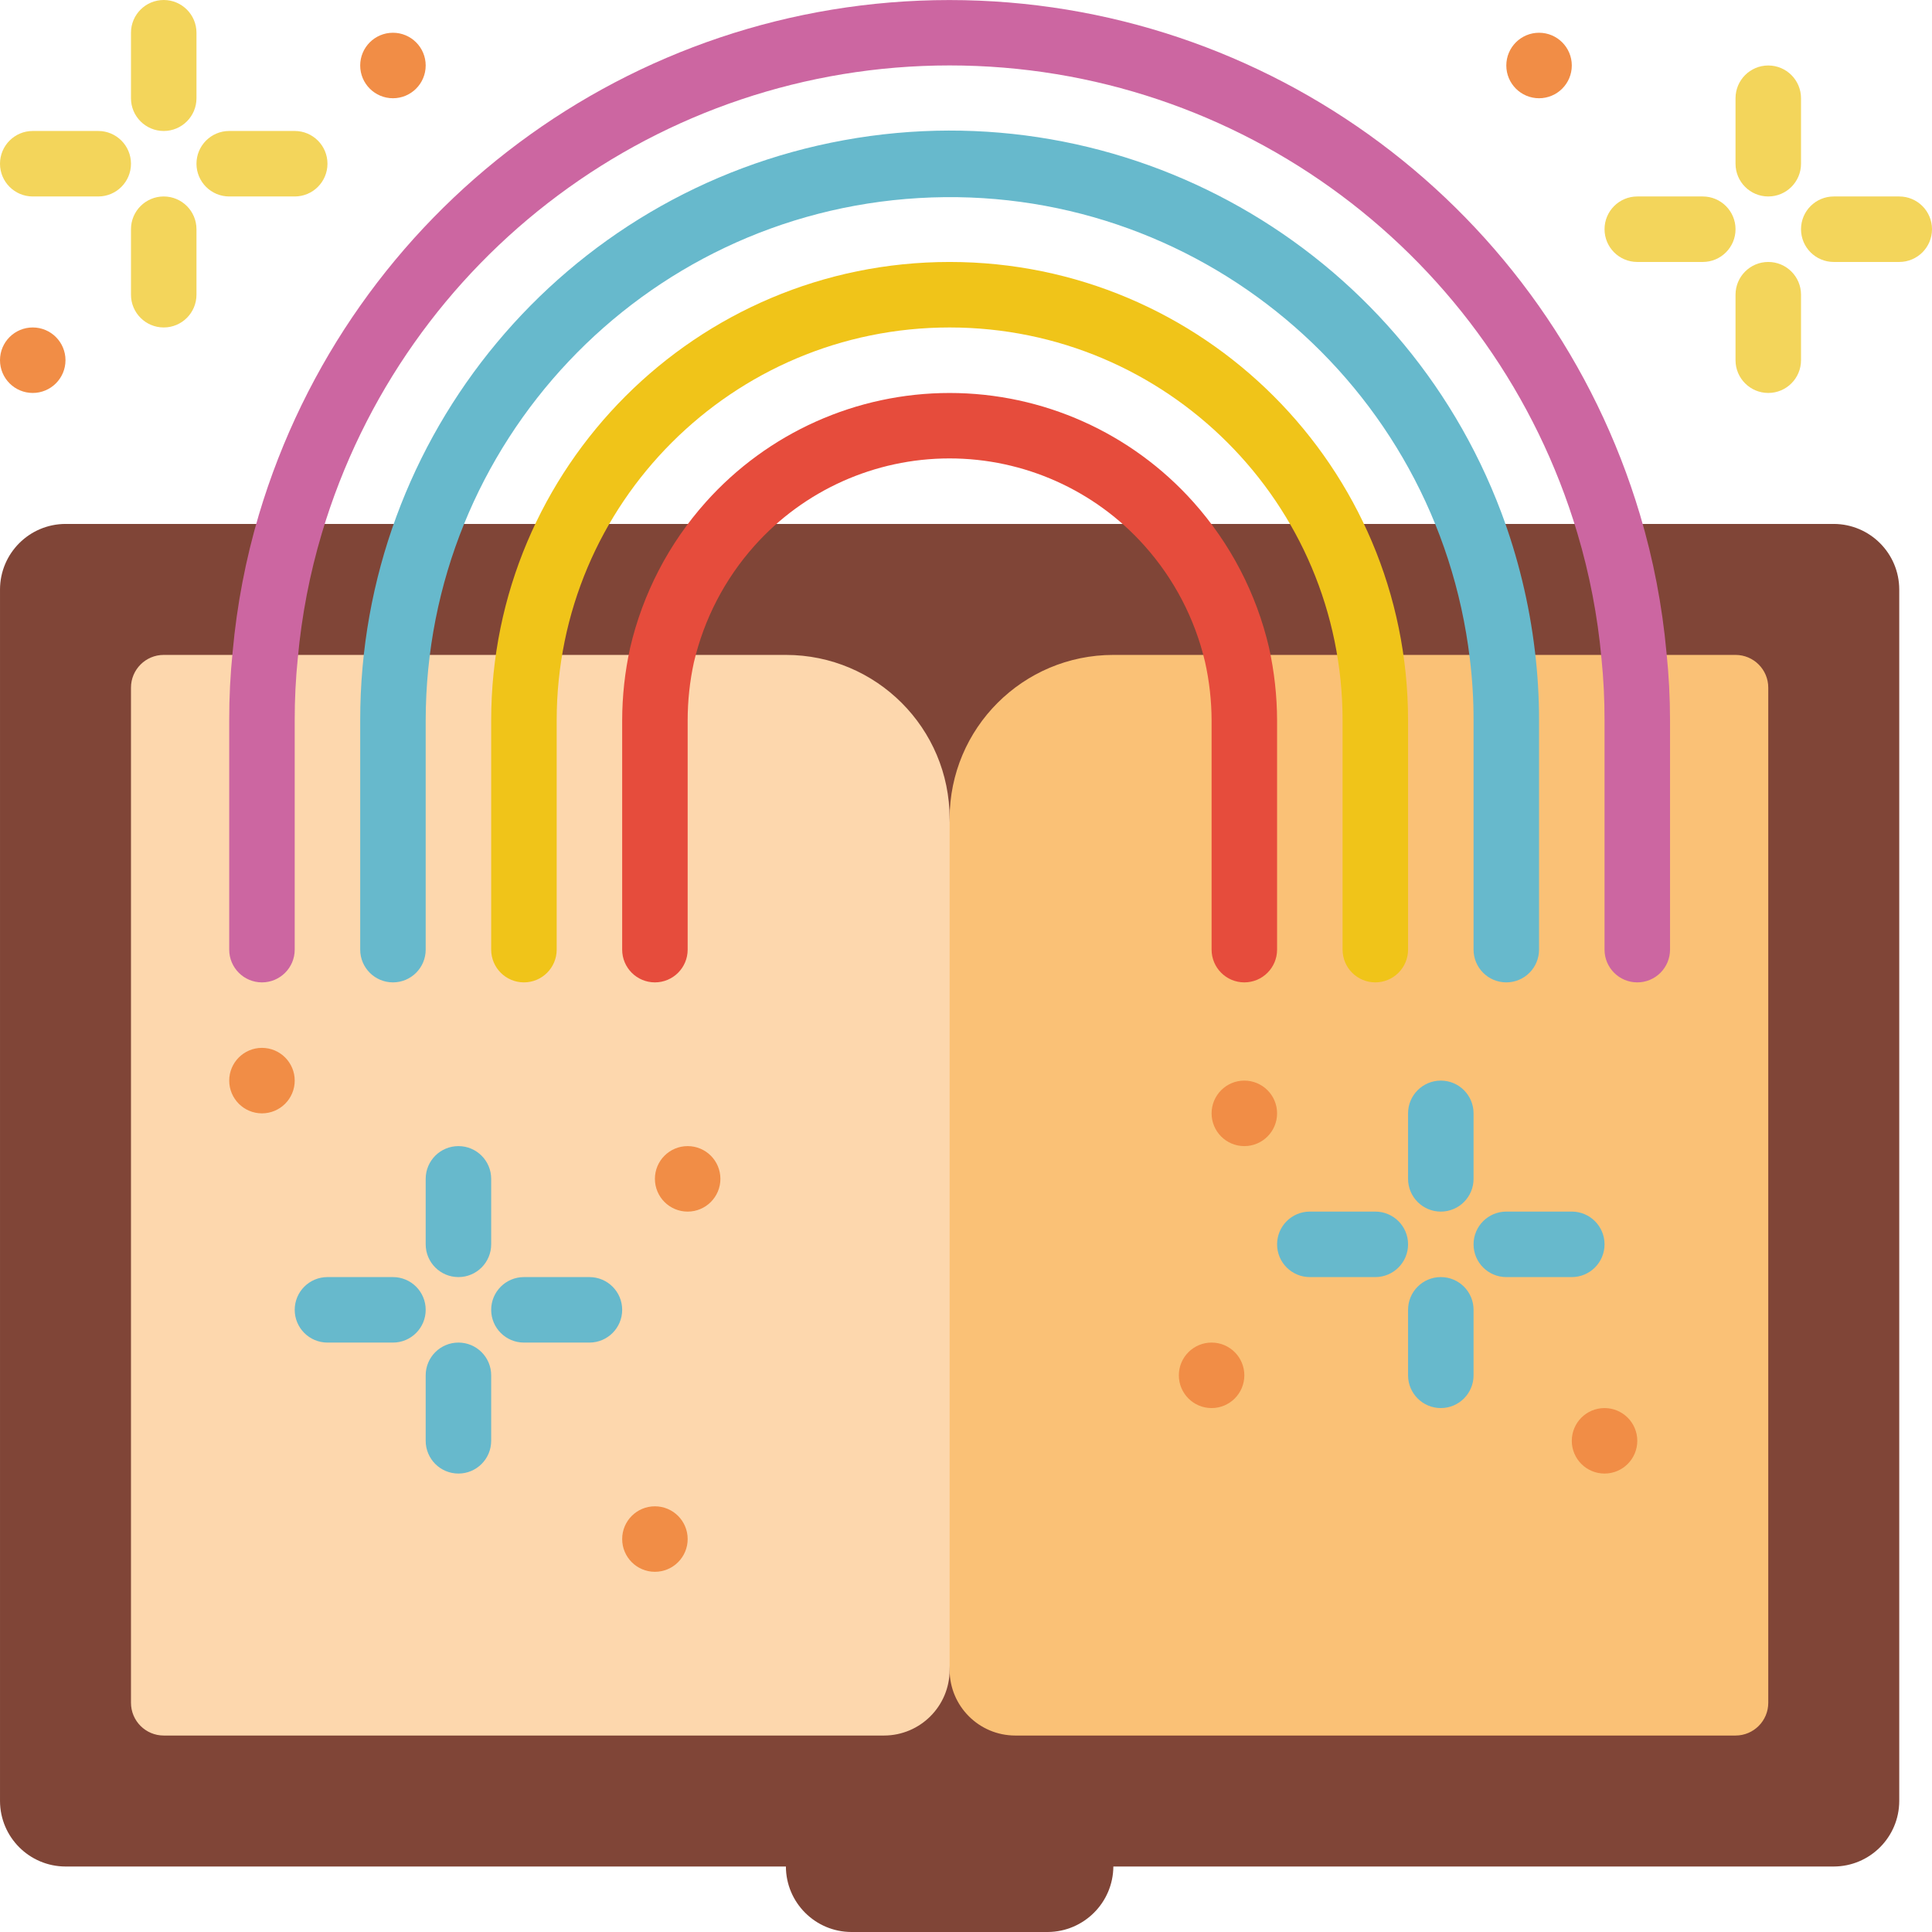 <svg height="512pt" viewBox="0 0 512 512" width="512pt" xmlns="http://www.w3.org/2000/svg"><path d="m426.348 138.848h59.617c9.574.027 17.328 7.781 17.355 17.355v321.086c-.027 9.574-7.781 17.328-17.355 17.355h-190.914c-.07 9.555-7.801 17.285-17.355 17.355h-52.066c-9.574-.027-17.328-7.781-17.359-17.355h-190.914c-9.574-.027-17.328-7.781-17.355-17.355v-321.086c.027-9.574 7.781-17.328 17.355-17.355h59.617" fill="#804537"/><path d="m327.855 173.559h-32.805c-23.965 0-43.391 19.426-43.391 43.391l-17.355 108.473 17.355 117.156c.031 9.57 7.785 17.324 17.355 17.355h190.918c4.793 0 8.676-3.887 8.676-8.68v-269.016c0-4.793-3.883-8.68-8.676-8.68h-26.902" fill="#fac176"/><g fill="#f3d55b"><path d="m43.391 34.711c-4.793 0-8.68-3.883-8.68-8.676v-17.355c0-4.793 3.887-8.68 8.68-8.68s8.676 3.887 8.676 8.68v17.355c0 4.793-3.883 8.676-8.676 8.676zm0 0"/><path d="m43.391 86.781c-4.793 0-8.68-3.887-8.68-8.68v-17.355c0-4.793 3.887-8.68 8.68-8.68s8.676 3.887 8.676 8.68v17.355c0 4.793-3.883 8.68-8.676 8.68zm0 0"/><path d="m78.102 52.066h-17.355c-4.793 0-8.68-3.883-8.68-8.676s3.887-8.68 8.68-8.68h17.355c4.793 0 8.68 3.887 8.68 8.68s-3.887 8.676-8.68 8.676zm0 0"/><path d="m26.035 52.066h-17.355c-4.793 0-8.68-3.883-8.68-8.676s3.887-8.68 8.68-8.68h17.355c4.793 0 8.676 3.887 8.676 8.68s-3.883 8.676-8.676 8.676zm0 0"/><path d="m468.609 52.066c-4.793 0-8.676-3.883-8.676-8.676v-17.355c0-4.793 3.883-8.68 8.676-8.68s8.68 3.887 8.68 8.68v17.355c0 4.793-3.887 8.676-8.68 8.676zm0 0"/><path d="m468.609 104.137c-4.793 0-8.676-3.887-8.676-8.68v-17.355c0-4.793 3.883-8.68 8.676-8.68s8.68 3.887 8.68 8.68v17.355c0 4.793-3.887 8.68-8.68 8.68zm0 0"/><path d="m503.32 69.422h-17.355c-4.793 0-8.676-3.883-8.676-8.676 0-4.793 3.883-8.68 8.676-8.68h17.355c4.793 0 8.68 3.887 8.68 8.68 0 4.793-3.887 8.676-8.68 8.676zm0 0"/><path d="m451.254 69.422h-17.355c-4.793 0-8.68-3.883-8.68-8.676 0-4.793 3.887-8.68 8.68-8.68h17.355c4.793 0 8.68 3.887 8.68 8.68 0 4.793-3.887 8.676-8.68 8.676zm0 0"/></g><path d="m381.832 321.086c-4.793 0-8.68-3.887-8.68-8.68v-17.355c0-4.793 3.887-8.68 8.68-8.68s8.676 3.887 8.676 8.68v17.355c0 4.793-3.883 8.68-8.676 8.68zm0 0" fill="#67b9cc"/><path d="m381.832 373.152c-4.793 0-8.68-3.887-8.68-8.68v-17.355c0-4.793 3.887-8.676 8.68-8.676s8.676 3.883 8.676 8.676v17.355c0 4.793-3.883 8.68-8.676 8.68zm0 0" fill="#67b9cc"/><path d="m416.543 338.441h-17.355c-4.793 0-8.68-3.887-8.68-8.68s3.887-8.676 8.68-8.676h17.355c4.793 0 8.676 3.883 8.676 8.676s-3.883 8.68-8.676 8.68zm0 0" fill="#67b9cc"/><path d="m364.473 338.441h-17.355c-4.793 0-8.676-3.887-8.676-8.68s3.883-8.676 8.676-8.676h17.355c4.793 0 8.68 3.883 8.68 8.676s-3.887 8.68-8.68 8.68zm0 0" fill="#67b9cc"/><path d="m338.441 295.051c0 4.793-3.887 8.68-8.68 8.68s-8.676-3.887-8.676-8.68 3.883-8.68 8.676-8.68 8.68 3.887 8.68 8.68zm0 0" fill="#f18d46"/><path d="m329.762 364.473c0 4.793-3.883 8.68-8.676 8.68-4.793 0-8.68-3.887-8.68-8.68 0-4.789 3.887-8.676 8.68-8.676 4.793 0 8.676 3.887 8.676 8.676zm0 0" fill="#f18d46"/><path d="m433.898 381.832c0 4.793-3.887 8.676-8.68 8.676s-8.676-3.883-8.676-8.676 3.883-8.68 8.676-8.68 8.68 3.887 8.68 8.68zm0 0" fill="#f18d46"/><path d="m416.543 17.355c0 4.793-3.887 8.68-8.68 8.68s-8.676-3.887-8.676-8.68 3.883-8.676 8.676-8.676 8.68 3.883 8.68 8.676zm0 0" fill="#f18d46"/><path d="m112.812 17.355c0 4.793-3.883 8.68-8.676 8.68s-8.68-3.887-8.68-8.68 3.887-8.676 8.68-8.676 8.676 3.883 8.676 8.676zm0 0" fill="#f18d46"/><path d="m17.355 95.457c0 4.793-3.887 8.68-8.676 8.68-4.793 0-8.68-3.887-8.68-8.68s3.887-8.676 8.68-8.676c4.789 0 8.676 3.883 8.676 8.676zm0 0" fill="#f18d46"/><path d="m175.469 173.559h32.801c23.965 0 43.391 19.426 43.391 43.391v225.629c-.027 9.57-7.781 17.324-17.355 17.355h-190.914c-4.793 0-8.68-3.887-8.68-8.68v-269.016c0-4.793 3.887-8.68 8.68-8.68zm0 0" fill="#fdd7ad"/><path d="m433.898 260.34c-4.793 0-8.68-3.887-8.68-8.68v-60.746c.016-5.488-.258-10.973-.812-16.434-1.023-11.246-3.164-22.359-6.387-33.176-21.953-73.555-89.602-123.965-166.363-123.965s-144.41 50.41-166.359 123.965c-3.207 10.754-5.336 21.801-6.363 32.977-.566 5.523-.848 11.078-.832 16.633v60.746c0 4.793-3.887 8.68-8.68 8.68-4.789 0-8.676-3.887-8.676-8.68v-60.746c-.016-6.102.293-12.203.918-18.273 1.113-12.285 3.441-24.426 6.945-36.25 24.141-80.918 98.559-136.379 183.004-136.379 84.445 0 158.863 55.461 183.004 136.379 3.539 11.887 5.887 24.098 7.012 36.449.633 6.004.945 12.039.949 18.074v60.746c0 2.301-.918 4.508-2.543 6.137-1.629 1.629-3.836 2.543-6.137 2.543zm0 0" fill="#cc66a1"/><path d="m399.188 260.34c-4.793 0-8.68-3.887-8.68-8.68v-60.746c.008-5.445-.32-10.891-.98-16.297-8.711-72.926-72.711-126.453-146.031-122.133-73.316 4.316-130.59 64.984-130.684 138.43v60.746c0 4.793-3.883 8.68-8.676 8.68s-8.68-3.887-8.68-8.68v-60.746c-.047-75.492 53.906-140.219 128.18-153.762 74.27-13.547 147.598 27.965 174.203 98.613 4.438 11.867 7.438 24.223 8.93 36.805.734 6.086 1.102 12.215 1.094 18.344v60.746c0 2.301-.914 4.508-2.539 6.137-1.629 1.629-3.836 2.543-6.137 2.543zm0 0" fill="#67b9cc"/><path d="m364.473 260.34c-4.789 0-8.676-3.887-8.676-8.68v-60.746c0-57.512-46.625-104.133-104.137-104.133-57.512 0-104.133 46.621-104.133 104.133v60.746c0 4.793-3.887 8.68-8.68 8.68-4.793 0-8.68-3.887-8.68-8.68v-60.746c0-67.098 54.395-121.492 121.492-121.492s121.492 54.395 121.492 121.492v60.746c0 2.301-.914 4.508-2.543 6.137-1.625 1.629-3.832 2.543-6.137 2.543zm0 0" fill="#f0c419"/><path d="m329.762 260.34c-4.793 0-8.676-3.887-8.676-8.68v-60.746c-.02-5.211-.602-10.41-1.738-15.496-2.691-11.445-8.207-22.027-16.043-30.789-13.145-14.727-31.941-23.145-51.68-23.145-19.734 0-38.535 8.418-51.676 23.145-7.848 8.785-13.367 19.402-16.055 30.875-1.102 5.062-1.656 10.23-1.656 15.41v60.746c0 4.793-3.887 8.68-8.68 8.68-4.793 0-8.676-3.887-8.676-8.68v-60.746c.012-6.461.719-12.902 2.105-19.211 3.34-14.359 10.234-27.645 20.055-38.637 16.438-18.398 39.941-28.922 64.613-28.922s48.176 10.523 64.613 28.922c9.801 10.969 16.691 24.223 20.035 38.551 1.402 6.336 2.121 12.809 2.137 19.297v60.746c0 4.793-3.887 8.68-8.68 8.68zm0 0" fill="#e64c3c"/><path d="m121.492 338.441c-4.793 0-8.68-3.887-8.68-8.68v-17.355c0-4.793 3.887-8.676 8.68-8.676 4.793 0 8.676 3.883 8.676 8.676v17.355c0 4.793-3.883 8.68-8.676 8.68zm0 0" fill="#67b9cc"/><path d="m121.492 390.508c-4.793 0-8.68-3.883-8.68-8.676v-17.359c0-4.789 3.887-8.676 8.68-8.676 4.793 0 8.676 3.887 8.676 8.676v17.359c0 4.793-3.883 8.676-8.676 8.676zm0 0" fill="#67b9cc"/><path d="m156.203 355.797h-17.355c-4.793 0-8.68-3.887-8.68-8.68 0-4.793 3.887-8.676 8.68-8.676h17.355c4.793 0 8.68 3.883 8.68 8.676 0 4.793-3.887 8.68-8.68 8.68zm0 0" fill="#67b9cc"/><path d="m104.137 355.797h-17.355c-4.793 0-8.68-3.887-8.68-8.68 0-4.793 3.887-8.676 8.68-8.676h17.355c4.793 0 8.676 3.883 8.676 8.676 0 4.793-3.883 8.68-8.676 8.68zm0 0" fill="#67b9cc"/><path d="m190.914 312.406c0 4.793-3.883 8.68-8.676 8.68s-8.68-3.887-8.68-8.68 3.887-8.676 8.68-8.676 8.676 3.883 8.676 8.676zm0 0" fill="#f18d46"/><path d="m78.102 286.371c0 4.793-3.887 8.68-8.68 8.68-4.789 0-8.676-3.887-8.676-8.68 0-4.789 3.887-8.676 8.676-8.676 4.793 0 8.68 3.887 8.68 8.676zm0 0" fill="#f18d46"/><path d="m182.238 407.863c0 4.793-3.887 8.68-8.68 8.68-4.793 0-8.676-3.887-8.676-8.68s3.883-8.676 8.676-8.676c4.793 0 8.68 3.883 8.68 8.676zm0 0" fill="#f18d46"/></svg>